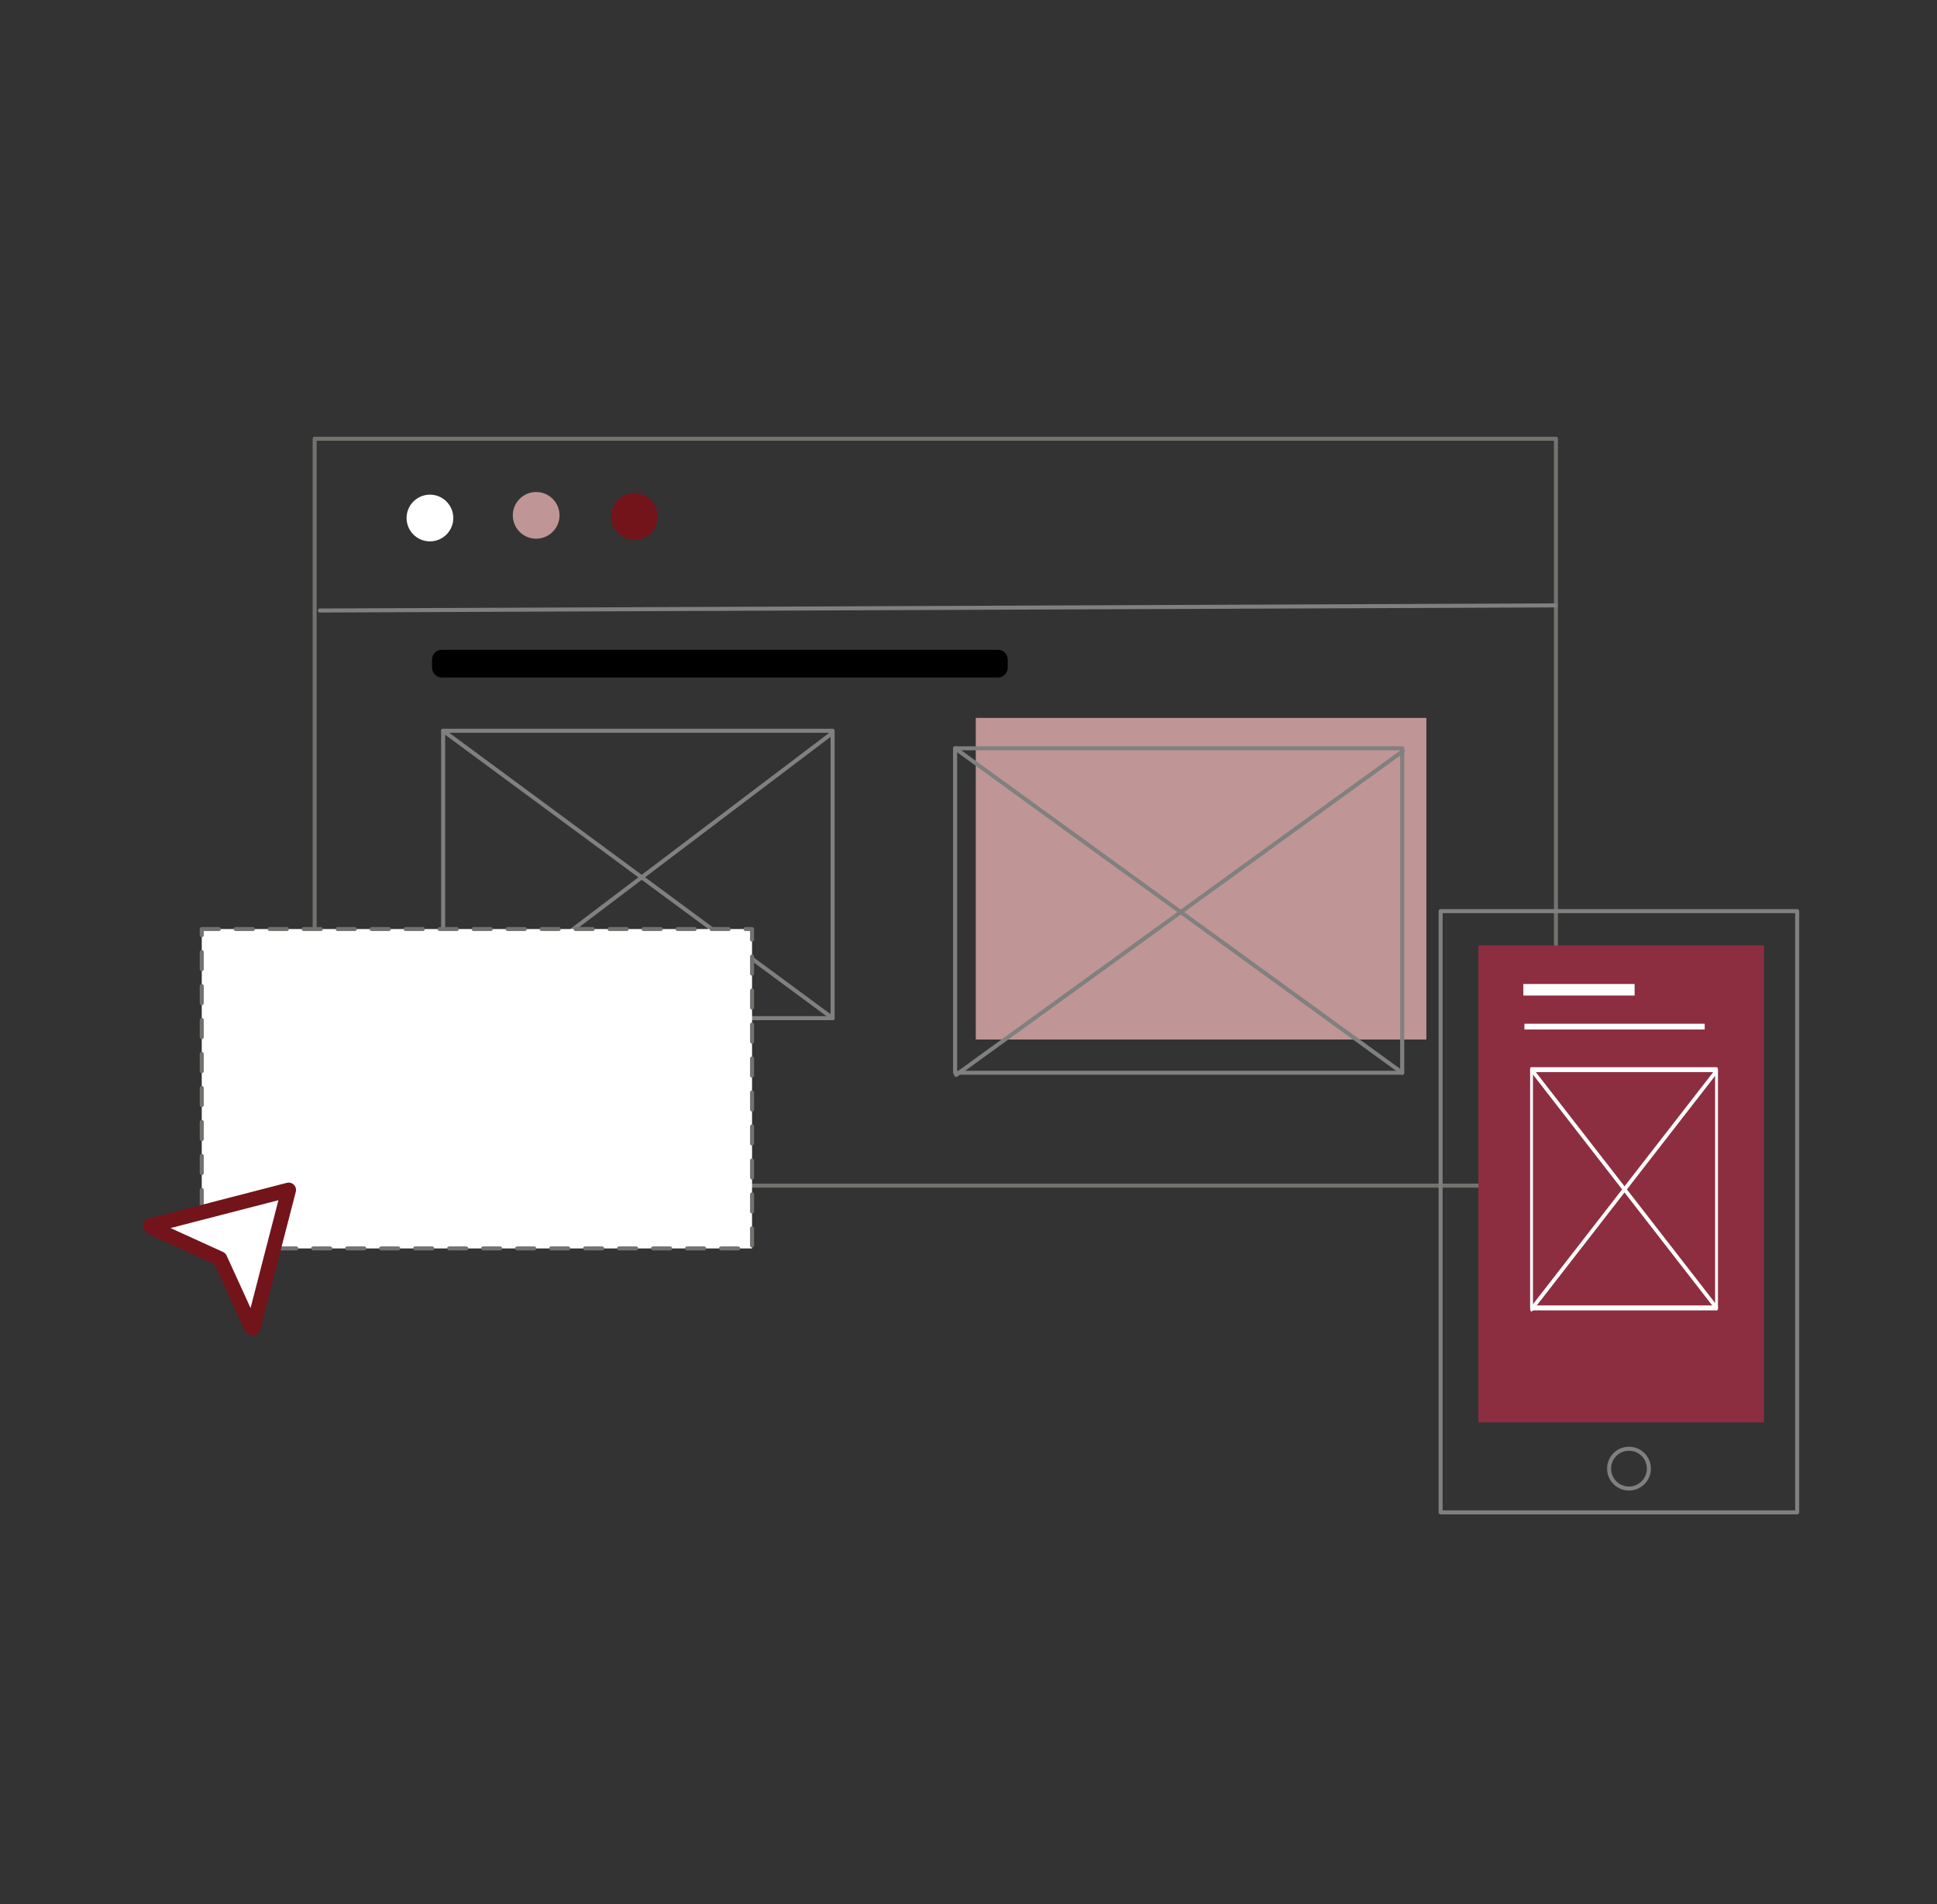 <?xml version="1.0" encoding="UTF-8" standalone="no"?>
<!DOCTYPE svg PUBLIC "-//W3C//DTD SVG 1.1//EN" "http://www.w3.org/Graphics/SVG/1.1/DTD/svg11.dtd">
<svg width="100%" height="100%" viewBox="0 0 481 473" version="1.1" xmlns="http://www.w3.org/2000/svg" xmlns:xlink="http://www.w3.org/1999/xlink" xml:space="preserve" xmlns:serif="http://www.serif.com/" style="fill-rule:evenodd;clip-rule:evenodd;stroke-linecap:round;stroke-linejoin:round;stroke-miterlimit:1.5;">
    <rect x="0" y="0" width="481" height="473" fill="#333333" stroke="none"/>
    <g transform="matrix(1,0,0,1,-1144,-1305)">
        <g id="product-design" transform="matrix(1,0,0,1,-3532.61,1305.56)">
            <rect x="4676.82" y="0" width="479.817" height="471.78" style="fill:none;"/>
            <g>
                <g transform="matrix(1,0,0,1,4267.7,-481.266)">
                    <rect x="487.047" y="589.676" width="308.237" height="185.519" style="fill:none;stroke:rgb(115,114,111);stroke-width:1px;"/>
                </g>
                <g transform="matrix(1,0,0,1,4267.7,-481.266)">
                    <path d="M488.349,632.349L795.107,631.074" style="fill:none;stroke:rgb(128,128,128);stroke-width:1px;"/>
                </g>
                <g transform="matrix(1,0,0,1,4098.32,-629.639)">
                    <g transform="matrix(1,0,0,1,89.163,103.652)">
                        <rect x="599.166" y="706.935" width="96.711" height="71.382" style="fill:none;stroke:rgb(128,128,128);stroke-width:1px;"/>
                    </g>
                    <g transform="matrix(1,0,0,1,89.163,103.652)">
                        <path d="M599.166,706.935L695.877,778.318" style="fill:none;stroke:rgb(128,128,128);stroke-width:1px;"/>
                    </g>
                    <g transform="matrix(1.022,0,0,1.061,75.894,56.493)">
                        <path d="M600.913,779.029L693.627,711.405" style="fill:none;stroke:rgb(128,128,128);stroke-width:0.96px;"/>
                    </g>
                </g>
                <g transform="matrix(1.157,0,0,1.119,4225.68,-613.302)">
                    <rect x="599.166" y="706.935" width="96.711" height="71.382" style="fill:rgb(191,149,149);"/>
                </g>
                <g transform="matrix(1.148,0,0,1.129,4123.58,-729.85)">
                    <g transform="matrix(1,0,0,1,89.163,103.652)">
                        <rect x="599.166" y="706.935" width="96.711" height="71.382" style="fill:none;stroke:rgb(128,128,128);stroke-width:0.88px;"/>
                    </g>
                    <g transform="matrix(1,0,0,1,89.163,103.652)">
                        <path d="M599.166,706.935L695.877,778.318" style="fill:none;stroke:rgb(128,128,128);stroke-width:0.88px;"/>
                    </g>
                    <g transform="matrix(1.042,0,0,1.053,62.397,62.116)">
                        <path d="M600.913,779.029L693.627,711.405" style="fill:none;stroke:rgb(128,128,128);stroke-width:0.84px;"/>
                    </g>
                </g>
                <g transform="matrix(1,0,0,1,4187.49,-525.987)">
                    <circle cx="595.881" cy="654.093" r="5.801" style="fill:white;"/>
                </g>
                <g transform="matrix(1,0,0,1,4213.87,-526.646)">
                    <circle cx="595.881" cy="654.093" r="5.801" style="fill:rgb(191,149,149);"/>
                </g>
                <g transform="matrix(1,0,0,1,4238.27,-526.383)">
                    <circle cx="595.881" cy="654.093" r="5.801" style="fill:rgb(115,20,27);"/>
                </g>
                <g transform="matrix(1,0,0,1,4267.22,-548.908)">
                    <g transform="matrix(1,0,0,1,-39.029,-53.062)">
                        <rect x="806.153" y="827.728" width="88.544" height="149.32" style="fill:none;stroke:rgb(128,128,128);stroke-width:1px;"/>
                    </g>
                    <g transform="matrix(1,0,0,1,-34.076,-47.614)">
                        <circle cx="847.98" cy="960.743" r="4.942" style="fill:none;stroke:rgb(128,128,128);stroke-width:1px;"/>
                    </g>
                    <g transform="matrix(1.68,0,0,2.71,-621.494,-1551.22)">
                        <rect x="832.146" y="861.398" width="42.213" height="43.72" style="fill:rgb(140,46,64);"/>
                    </g>
                    <g transform="matrix(0.475,0,0,0.829,505.102,227.984)">
                        <rect x="599.166" y="706.935" width="96.711" height="71.382" style="fill:none;stroke:white;stroke-width:1.48px;"/>
                    </g>
                    <g transform="matrix(0.475,0,0,0.829,505.102,227.984)">
                        <path d="M599.166,706.935L695.877,778.318" style="fill:none;stroke:white;stroke-width:1.48px;"/>
                    </g>
                    <g transform="matrix(0.495,0,0,0.874,492.267,192.618)">
                        <path d="M600.913,779.029L693.627,711.405" style="fill:none;stroke:white;stroke-width:1.41px;"/>
                    </g>
                    <g transform="matrix(1,0,0,1.522,-39.029,-495.215)">
                        <rect x="826.702" y="846.237" width="27.625" height="1.886" style="fill:white;"/>
                    </g>
                    <g transform="matrix(0.982,0,0,2.739,-23.244,-1544.51)">
                        <rect x="826.049" y="856.931" width="45.59" height="0.523" style="fill:white;"/>
                    </g>
                </g>
                <g transform="matrix(1,0,0,1,4187.49,-525.987)">
                    <rect x="598.848" y="689.265" width="138.074" height="1.995" style="fill:none;stroke:black;stroke-width:4.88px;"/>
                </g>
                <g transform="matrix(1,0,0,1,4361.9,-638.785)">
                    <rect x="364.811" y="868.983" width="136.651" height="79.332" style="fill:white;stroke:rgb(115,114,111);stroke-width:1px;stroke-dasharray:4.25,4.19,0,0;"/>
                </g>
                <g transform="matrix(0.558,0.558,-0.558,0.558,4900.69,-501.002)">
                    <path d="M554.878,888.562L553.883,888.562L576.711,849.822L599.54,888.562L598.544,888.562L576.711,880.405L554.878,888.562Z" style="fill:white;stroke:rgb(115,20,27);stroke-width:4.63px;"/>
                </g>
            </g>
        </g>
    </g>
</svg>
